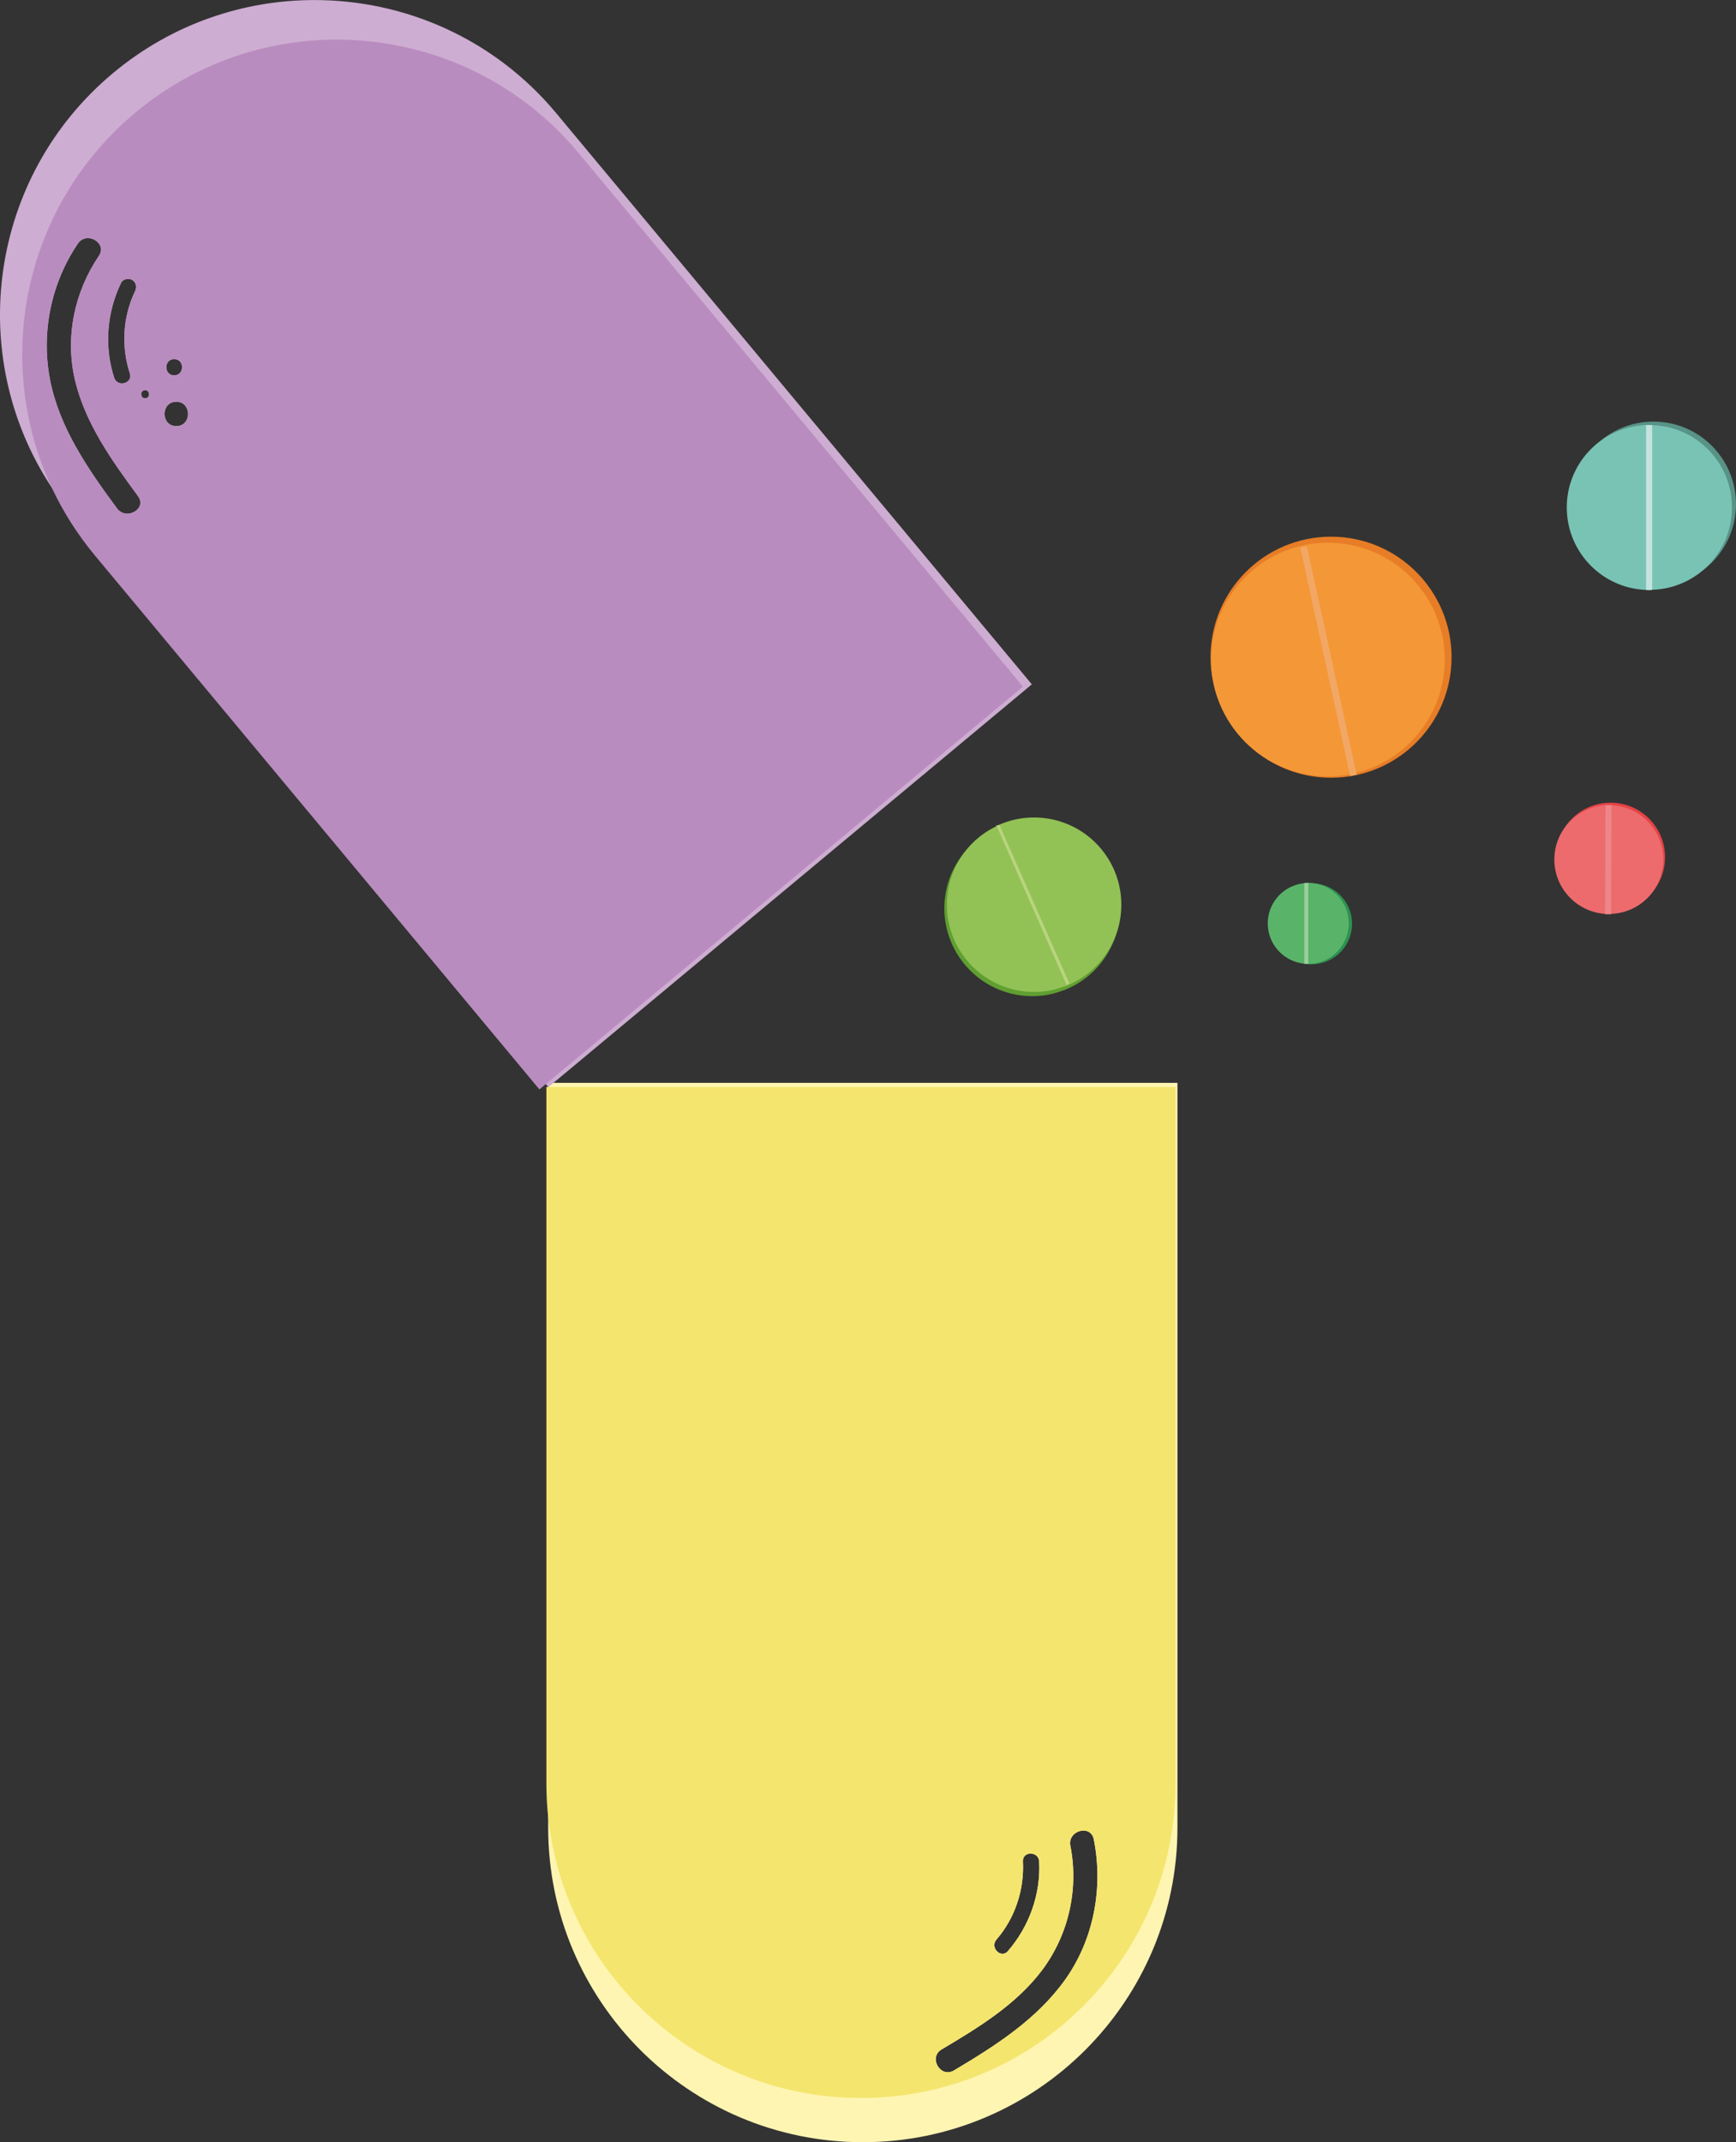 <?xml version="1.0" encoding="utf-8"?>
<!-- Generator: Adobe Illustrator 24.3.0, SVG Export Plug-In . SVG Version: 6.00 Build 0)  -->
<svg version="1.1" id="Layer_24" xmlns="http://www.w3.org/2000/svg" xmlns:xlink="http://www.w3.org/1999/xlink" x="0px" y="0px"
	 viewBox="0 0 214.13 264.172" enable-background="new 0 0 214.13 264.172" xml:space="preserve">
<rect x="0" y="0" width="214.13" height="264.172" fill="#333333" stroke="none"/>
<g>
	<path fill="#609F31" d="M138.159,112.006c0,4.411-2.638,8.216-6.427,9.899c-0.121,0.061-0.227,0.106-0.349,0.152h-0.015
		c-0.121,0.061-0.227,0.106-0.349,0.121c-1.152,0.44-2.395,0.667-3.699,0.667c-5.972,0-10.838-4.851-10.838-10.838
		c0-4.29,2.501-8.004,6.124-9.747c0.106-0.061,0.212-0.121,0.333-0.152c0,0,0-0.015,0.015-0.015
		c0.106-0.061,0.212-0.106,0.334-0.152c1.243-0.5,2.607-0.773,4.032-0.773C133.308,101.167,138.159,106.018,138.159,112.006z"/>
</g>
<g>
	<circle fill="#E77D26" cx="164.18" cy="81.048" r="14.865"/>
</g>
<g>
	<circle fill="#589387" cx="203.948" cy="62.172" r="10.182"/>
</g>
<g>
	<path fill="#FFF5B2" d="M67.615,133.536v91.83c0,10.72,4.35,20.42,11.37,27.44c7.02,7.02,16.72,11.37,27.44,11.37
		c21.43,0,38.81-17.38,38.81-38.81v-91.83H67.615z M117.665,255.326c-1.67,0.99-3.18-1.6-1.52-2.59c4.5-2.67,9.19-5.52,12.39-9.77
		c3.27-4.36,4.55-10,3.49-15.34c-0.37-1.89,2.52-2.69,2.89-0.8c1.19,5.97,0.01,12.34-3.55,17.33
		C127.865,249.046,122.745,252.306,117.665,255.326z M126.175,229.546c-0.07-1.28,1.93-1.28,2,0c0.21,4.04-1.22,8.02-3.86,11.07
		c-0.84,0.97-2.25-0.45-1.41-1.42C125.205,236.546,126.355,233.046,126.175,229.546z"/>
</g>
<g>
	<path fill="#F4E56E" d="M67.395,134.046v85.88c0,1.4,0.07,2.79,0.22,4.15c0.96,9.06,5.04,17.19,11.15,23.29
		c7.02,7.02,16.72,11.36,27.44,11.36c21.43,0,38.8-17.37,38.8-38.8v-85.88H67.395z M122.905,239.196c2.3-2.65,3.45-6.15,3.27-9.65
		c-0.07-1.28,1.93-1.28,2,0c0.21,4.04-1.22,8.02-3.86,11.07C123.475,241.586,122.065,240.166,122.905,239.196z M131.365,244.156
		c-3.5,4.89-8.62,8.15-13.7,11.17c-1.67,0.99-3.18-1.6-1.52-2.59c4.5-2.67,9.19-5.52,12.39-9.77c3.27-4.36,4.55-10,3.49-15.34
		c-0.37-1.89,2.52-2.69,2.89-0.8C136.105,232.796,134.925,239.166,131.365,244.156z"/>
</g>
<g>
	<path fill="#CEADD2" d="M68.625,13.976c-7.67-9.22-18.71-13.97-29.84-13.97c-8.75,0-17.56,2.94-24.81,8.98
		c-15.34,12.78-18.33,34.87-7.59,51.15c0.79,1.21,1.66,2.38,2.6,3.51l58.34,70.04l0.31,0.38l59.64-49.67L68.625,13.976z
		 M21.485,46.286c-1.29,0-1.28-2,0-2C22.775,44.286,22.775,46.286,21.485,46.286z M16.015,46.056c0.4,1.22-1.53,1.75-1.93,0.53
		c-1.25-3.85-0.91-8.06,0.85-11.7c0.24-0.49,0.93-0.61,1.37-0.36c0.49,0.29,0.59,0.89,0.36,1.37
		C15.135,39.056,14.935,42.726,16.015,46.056z M14.435,62.696c-3.53-4.79-7.1-9.9-8.26-15.86c-1.13-5.8,0.12-11.9,3.43-16.79
		c1.08-1.59,3.67-0.09,2.59,1.51c-3.03,4.47-4.19,10.03-2.95,15.31c1.27,5.37,4.57,9.95,7.78,14.32
		C18.175,62.746,15.575,64.236,14.435,62.696z M17.905,49.116c-0.65,0-0.65-1,0-1C18.545,48.116,18.545,49.116,17.905,49.116z
		 M21.745,52.546c-1.93,0-1.93-3,0-3S23.675,52.546,21.745,52.546z"/>
</g>
<g>
	<circle fill="#2D9151" cx="161.779" cy="113.923" r="4.995"/>
</g>
<g>
	<path fill="#79C3B4" d="M213.632,62.573c0,5.493-4.334,9.962-9.782,10.158c-0.015,0-0.045,0.015-0.06,0
		c-0.12,0.03-0.226,0.03-0.346,0.03c-0.105,0-0.211,0-0.316-0.015c-0.015,0.015-0.03,0-0.03,0h-0.06
		c-0.226,0-0.436-0.015-0.662-0.045c-5.132-0.527-9.12-4.861-9.12-10.128c0-5.252,3.988-9.586,9.12-10.113
		c0.211-0.03,0.436-0.045,0.662-0.045h0.105c0.09-0.015,0.196-0.015,0.301-0.015c0.12,0,0.226,0,0.346,0.03
		c0.03-0.015,0.075,0,0.105,0C209.313,52.656,213.632,57.11,213.632,62.573z"/>
</g>
<g>
	<path fill="#C4E3DF" d="M203.79,52.43v20.301c-0.12,0.03-0.226,0.03-0.346,0.03c-0.105,0-0.211,0-0.316-0.015
		c-0.015,0.015-0.03,0-0.03,0h-0.06V52.415h0.105L203.79,52.43z"/>
</g>
<g>
	<path fill="#B98CBF" d="M71.365,18.866c-7.67-9.22-18.72-13.98-29.84-13.98c-8.75,0-17.56,2.95-24.81,8.99
		c-13.85,11.54-17.63,30.67-10.33,46.26c1.38,2.95,3.16,5.77,5.34,8.39l54.81,65.82l0.79-0.66l58.85-49.01L71.365,18.866z
		 M21.485,44.286c1.29,0,1.29,2,0,2C20.195,46.286,20.205,44.286,21.485,44.286z M21.745,49.546c1.93,0,1.93,3,0,3
		S19.815,49.546,21.745,49.546z M17.905,48.116c0.64,0,0.64,1,0,1C17.255,49.116,17.255,48.116,17.905,48.116z M14.935,34.886
		c0.24-0.49,0.93-0.61,1.37-0.36c0.49,0.29,0.59,0.89,0.36,1.37c-1.53,3.16-1.73,6.83-0.65,10.16c0.4,1.22-1.53,1.75-1.93,0.53
		C12.835,42.736,13.175,38.526,14.935,34.886z M6.175,46.836c-1.13-5.8,0.12-11.9,3.43-16.79c1.08-1.59,3.67-0.09,2.59,1.51
		c-3.03,4.47-4.19,10.03-2.95,15.31c1.27,5.37,4.57,9.95,7.78,14.32c1.15,1.56-1.45,3.05-2.59,1.51
		C10.905,57.906,7.335,52.796,6.175,46.836z"/>
</g>
<g>
	<circle fill="#E54244" cx="198.656" cy="105.71" r="6.724"/>
</g>
<g>
	<path fill="#ED6A6D" d="M205.175,106.004c0,3.612-2.859,6.561-6.441,6.697c-0.09,0.015-0.196,0.015-0.286,0.015
		c-0.15,0-0.316,0-0.467-0.015c-0.105-0.015-0.211-0.015-0.316-0.03c-0.135-0.015-0.271-0.03-0.406-0.06
		c-3.145-0.557-5.538-3.311-5.538-6.606c0-3.311,2.393-6.065,5.538-6.621l0.406-0.06c0.12-0.015,0.241-0.03,0.361-0.03
		c0.135-0.015,0.286-0.015,0.421-0.015c0.105,0,0.226,0,0.331,0.015C202.346,99.458,205.175,102.393,205.175,106.004z"/>
</g>
<g>
	<polyline fill="#ED8688" points="198.779,99.293 198.734,112.701 198.734,112.746 197.981,112.746 197.981,112.701 
		197.981,112.671 198.012,103.536 198.027,99.293 	"/>
</g>
<g>
	<path fill="#59B469" d="M166.364,113.875c0,2.754-2.227,4.996-4.996,4.996c-0.166,0-0.316-0.015-0.482-0.03
		c-0.166-0.015-0.316-0.03-0.482-0.075c-2.287-0.436-4.033-2.468-4.033-4.891s1.746-4.455,4.033-4.891l0.482-0.075
		c0.166-0.015,0.316-0.03,0.482-0.03C164.136,108.879,166.364,111.121,166.364,113.875z"/>
</g>
<g>
	<path fill="#92C255" d="M138.313,111.572c0,4.379-2.619,8.157-6.381,9.827c-0.12,0.06-0.226,0.105-0.346,0.15h-0.015
		c-0.12,0.06-0.226,0.105-0.361,0.12c-1.144,0.436-2.363,0.662-3.657,0.662c-5.929,0-10.76-4.816-10.76-10.76
		c0-4.184,2.393-7.81,5.884-9.571c0.06-0.045,0.135-0.075,0.196-0.105c0.015-0.015,0.045-0.015,0.06-0.03
		c0.015-0.015,0.03-0.03,0.06-0.045c0.06-0.03,0.135-0.06,0.211-0.075c0,0,0-0.015,0.015-0.015c0.015-0.015,0.03-0.015,0.045-0.03
		c0.09-0.045,0.181-0.075,0.286-0.12c1.234-0.497,2.588-0.767,4.003-0.767C133.497,100.813,138.313,105.628,138.313,111.572z"/>
</g>
<g>
	<path fill="#B9D47F" d="M131.917,121.309c-0.135,0.06-0.241,0.105-0.361,0.15l-1.851-4.214l-6.772-15.38l-0.045-0.09
		c0.015-0.015,0.045-0.03,0.075-0.03l0.03,0.075c0.06-0.03,0.135-0.06,0.211-0.075c0,0,0-0.015,0.015-0.015
		c0.015-0.015,0.03-0.015,0.045-0.03L131.917,121.309z"/>
</g>
<g>
	<circle fill="#F49736" cx="163.796" cy="81.336" r="14.409"/>
</g>
<g>
	
		<rect x="163.473" y="67.078" transform="matrix(0.977 -0.213 0.213 0.977 -13.608 36.819)" fill="#F2A765" width="0.827" height="28.838"/>
</g>
<g>
	<path fill="#9CCD9D" d="M161.367,118.871v-9.992c-0.166,0-0.316,0.015-0.482,0.03v9.932L161.367,118.871z"/>
</g>
</svg>
